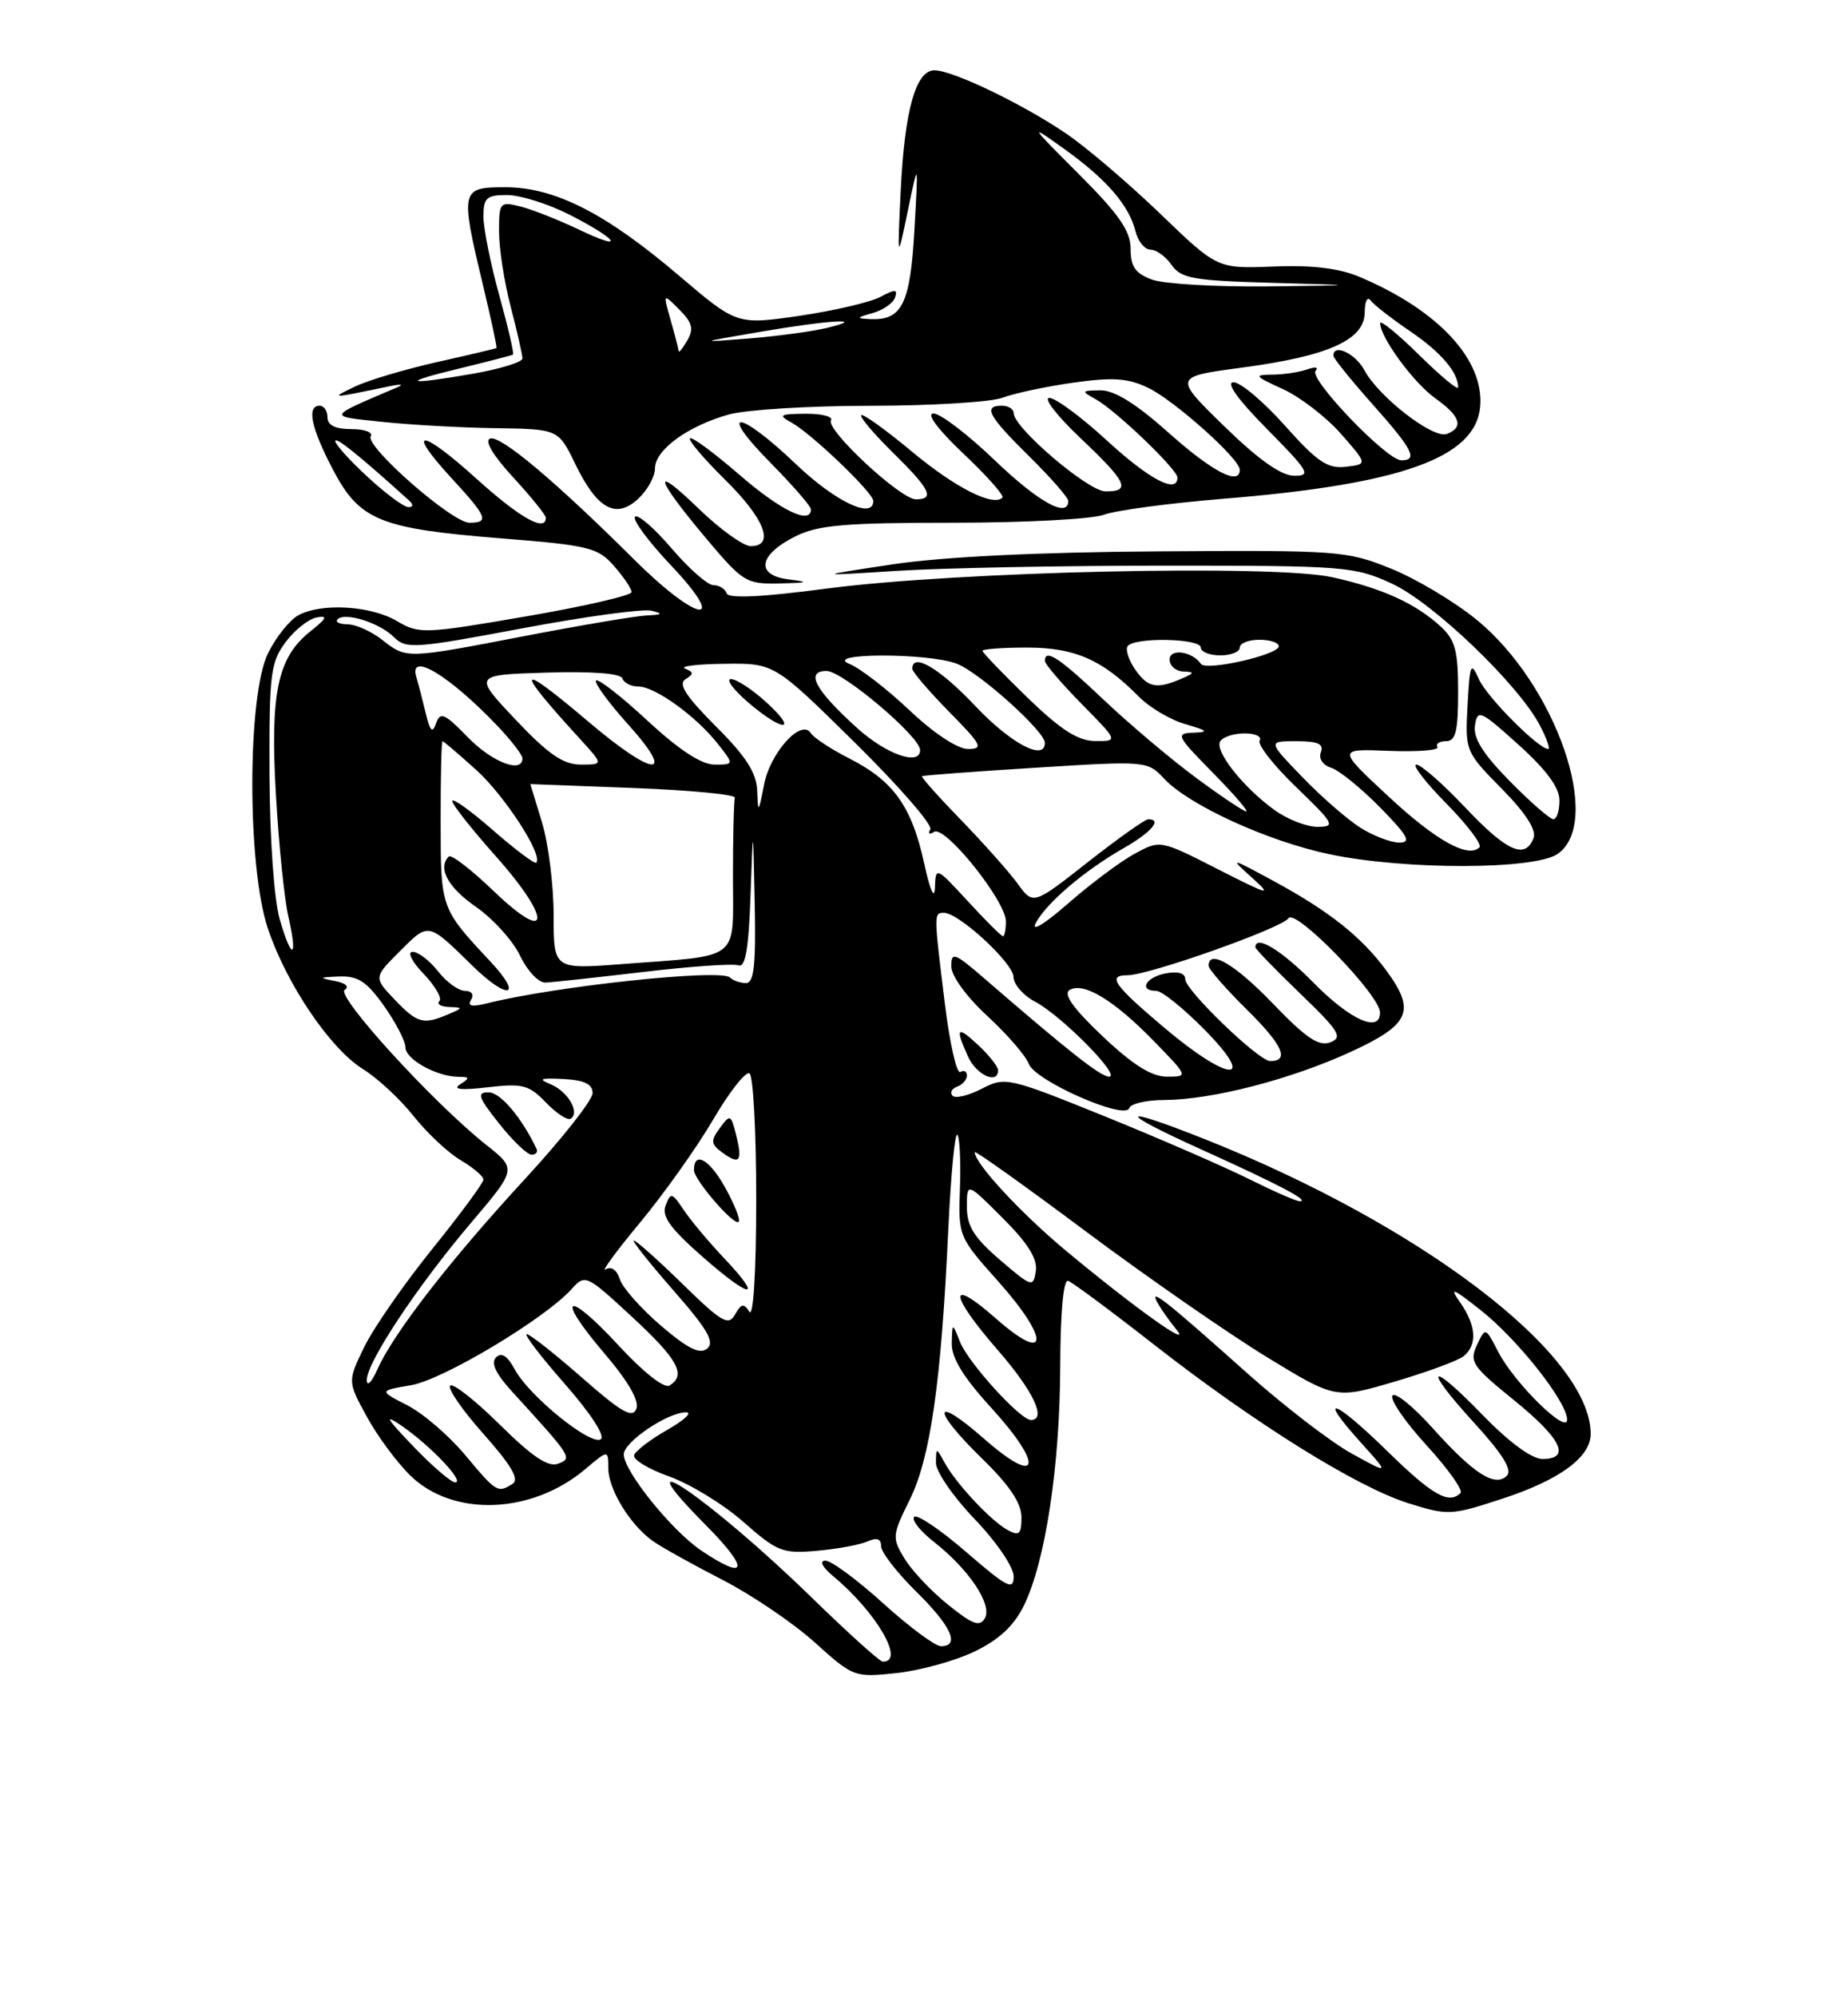 <?xml version="1.0" encoding="UTF-8" standalone="no"?>
<!DOCTYPE svg PUBLIC "-//W3C//DTD SVG 1.1//EN" "http://www.w3.org/Graphics/SVG/1.1/DTD/svg11.dtd" >
<svg xmlns="http://www.w3.org/2000/svg" xmlns:xlink="http://www.w3.org/1999/xlink" version="1.1" viewBox="0 0 237 256">
 <g >
 <path fill="currentColor"
d=" M 125.00 211.67 C 128.15 210.15 130.05 208.37 131.33 205.75 C 134.07 200.14 135.93 187.90 135.97 175.17 C 135.99 168.22 136.38 163.96 136.98 164.17 C 137.52 164.35 142.43 167.99 147.89 172.26 C 160.84 182.38 173.96 190.57 180.58 192.66 C 185.71 194.27 186.08 194.25 192.68 192.09 C 200.02 189.69 204.00 186.77 204.00 183.79 C 204.00 173.60 182.32 157.05 154.49 146.00 C 143.37 141.58 143.07 142.36 154.00 147.30 C 164.04 151.84 168.00 153.92 166.72 153.97 C 166.29 153.99 163.37 152.71 160.22 151.14 C 157.07 149.57 148.76 145.95 141.75 143.11 C 129.28 138.07 128.92 137.99 125.90 139.55 C 124.20 140.43 122.52 140.83 122.16 140.44 C 121.80 140.05 122.06 139.53 122.75 139.28 C 123.44 139.03 124.00 138.39 124.00 137.86 C 124.00 137.32 123.62 137.12 123.16 137.40 C 122.69 137.69 121.79 133.69 121.16 128.52 C 119.75 117.04 119.74 117.00 121.07 117.00 C 122.97 117.00 129.96 123.45 129.98 125.22 C 129.99 126.17 131.24 127.60 132.75 128.39 C 136.12 130.16 143.86 138.00 142.24 138.00 C 141.16 138.00 137.14 134.84 126.25 125.42 C 122.42 122.11 122.00 121.95 122.00 123.85 C 122.00 125.08 123.93 127.74 126.62 130.22 C 129.16 132.56 131.55 135.32 131.94 136.36 C 132.74 138.53 144.29 143.62 144.82 142.03 C 145.01 141.46 147.04 140.99 149.33 140.99 C 155.44 140.96 165.55 138.35 173.25 134.81 C 180.87 131.30 181.61 129.57 177.75 124.34 C 174.61 120.09 170.50 116.82 163.50 113.01 C 157.75 109.89 157.63 109.86 160.50 112.44 C 163.24 114.89 162.85 114.80 156.15 111.39 C 148.81 107.65 148.80 107.65 145.54 109.41 C 143.74 110.38 139.90 113.25 136.99 115.79 C 133.95 118.45 132.19 119.52 132.83 118.31 C 134.23 115.70 139.05 111.60 144.12 108.70 C 147.66 106.68 149.10 104.99 147.25 105.01 C 146.84 105.01 143.35 107.49 139.50 110.51 C 132.50 116.01 132.50 116.01 130.50 113.25 C 129.40 111.74 126.13 108.07 123.24 105.09 C 120.35 102.12 118.10 99.59 118.24 99.49 C 118.38 99.38 124.94 98.89 132.81 98.40 C 146.99 97.51 147.15 97.52 149.28 99.79 C 152.48 103.21 162.57 107.82 170.50 109.49 C 180.15 111.52 196.85 111.50 199.78 109.44 C 205.65 105.33 199.52 87.69 189.34 79.41 C 186.51 77.10 181.56 74.15 178.34 72.86 C 172.72 70.59 171.59 70.51 148.50 70.67 C 133.09 70.77 120.92 71.37 114.50 72.33 C 104.50 73.84 104.50 73.84 115.00 73.17 C 120.78 72.80 136.30 72.50 149.50 72.50 C 172.42 72.50 173.73 72.60 178.50 74.80 C 183.79 77.23 194.81 87.79 197.51 93.02 C 198.36 94.66 198.83 96.00 198.56 96.00 C 197.30 96.00 190.68 89.34 189.67 87.06 C 188.63 84.73 188.50 85.04 188.21 90.41 C 187.89 96.26 187.94 96.37 192.58 101.08 C 195.67 104.21 197.07 106.39 196.67 107.42 C 195.60 110.20 193.24 109.14 187.91 103.50 C 185.05 100.47 182.23 98.00 181.64 98.00 C 181.06 98.00 182.78 100.24 185.48 102.98 C 188.17 105.71 190.09 108.24 189.74 108.60 C 188.28 110.05 184.13 107.73 178.00 102.02 C 171.50 95.97 171.50 95.97 178.16 96.24 C 181.82 96.38 184.61 96.16 184.35 95.75 C 184.09 95.34 184.58 95.00 185.44 95.00 C 186.69 95.00 187.00 93.74 187.00 88.67 C 187.00 83.39 186.63 82.01 184.75 80.29 C 181.51 77.33 177.29 75.41 170.89 73.99 C 163.37 72.32 122.80 73.23 106.01 75.44 C 97.60 76.55 93.41 76.74 93.18 76.04 C 92.99 75.47 92.23 75.00 91.49 75.00 C 90.76 75.00 88.34 72.88 86.13 70.29 C 83.91 67.69 81.80 65.87 81.44 66.23 C 81.08 66.59 83.14 69.39 86.03 72.44 C 93.60 80.44 89.49 79.83 81.36 71.75 C 71.22 61.67 64.20 55.77 62.86 56.21 C 62.09 56.47 63.21 58.35 65.81 61.18 C 68.11 63.68 70.00 66.01 70.00 66.36 C 70.00 68.26 66.65 66.37 61.13 61.38 C 53.92 54.86 51.93 54.80 57.91 61.29 C 62.49 66.25 62.79 67.00 60.20 67.00 C 57.98 67.00 46.77 57.18 47.55 55.91 C 47.86 55.41 46.74 55.00 45.06 55.00 C 43.01 55.00 42.00 54.51 42.00 53.50 C 42.00 52.67 41.55 52.00 41.00 52.00 C 39.31 52.00 39.88 54.81 42.67 60.14 C 46.10 66.70 48.65 67.75 64.24 69.00 C 75.54 69.90 76.68 70.18 78.75 72.55 C 79.99 73.96 81.00 75.46 81.00 75.89 C 81.00 76.32 74.89 77.73 67.43 79.01 C 54.42 81.25 53.74 81.28 50.92 79.61 C 47.57 77.63 41.27 77.25 38.28 78.85 C 37.17 79.44 35.41 81.63 34.38 83.72 C 31.70 89.12 31.68 111.02 34.35 119.00 C 36.75 126.16 42.36 134.44 46.58 137.05 C 48.42 138.19 51.32 140.88 53.04 143.05 C 54.75 145.21 57.46 147.75 59.07 148.70 C 60.68 149.65 62.00 150.77 62.00 151.19 C 62.00 151.61 59.05 155.61 55.44 160.08 C 51.83 164.55 47.91 170.20 46.72 172.63 C 44.57 177.06 44.57 177.06 47.04 181.57 C 48.39 184.06 50.92 187.47 52.66 189.16 C 58.14 194.46 68.17 194.09 75.03 188.33 C 78.00 185.82 78.00 185.82 78.01 188.16 C 78.01 190.90 80.84 195.50 83.77 197.55 C 84.90 198.35 88.91 200.57 92.67 202.50 C 96.42 204.43 101.75 208.04 104.50 210.52 C 109.44 214.97 109.57 215.02 115.00 214.44 C 118.03 214.11 122.53 212.87 125.00 211.67 Z  M 128.00 137.17 C 128.00 136.72 126.88 135.29 125.50 134.00 C 122.72 131.39 122.45 131.69 124.16 135.45 C 125.24 137.81 128.00 139.05 128.00 137.17 Z  M 101.19 74.27 C 96.85 73.74 97.23 71.14 102.00 68.75 C 104.91 67.30 108.30 67.00 122.18 67.00 C 131.36 67.00 140.08 66.54 141.56 65.98 C 143.04 65.42 149.93 64.50 156.87 63.93 C 179.66 62.08 189.18 58.69 189.82 52.19 C 190.40 46.15 184.48 39.76 174.36 35.49 C 171.70 34.37 168.26 33.96 163.31 34.16 C 156.11 34.44 156.11 34.44 148.81 27.41 C 144.79 23.54 139.37 18.92 136.76 17.14 C 131.18 13.34 122.19 9.02 119.85 9.01 C 117.45 9.00 116.01 14.12 115.51 24.48 C 115.08 33.50 115.08 33.50 116.43 27.00 C 117.78 20.50 117.78 20.50 117.27 29.50 C 116.73 39.00 115.68 41.10 111.56 40.90 C 109.77 40.81 109.82 40.71 111.93 40.12 C 113.26 39.75 114.55 38.85 114.79 38.13 C 115.15 37.05 114.80 37.04 112.90 38.06 C 111.61 38.74 106.95 39.83 102.53 40.48 C 94.50 41.64 94.50 41.64 87.08 35.33 C 77.69 27.33 71.14 24.00 64.80 24.00 C 59.08 24.00 59.01 24.29 61.93 36.50 C 62.98 40.89 63.77 44.55 63.67 44.61 C 63.58 44.68 60.12 45.50 56.00 46.42 C 51.88 47.35 47.15 48.76 45.50 49.56 C 42.31 51.10 42.25 51.11 50.00 49.50 C 51.38 49.21 51.83 49.27 51.00 49.62 C 41.82 53.54 41.92 53.32 49.00 54.07 C 52.58 54.45 59.12 54.82 63.55 54.88 C 71.60 55.00 71.60 55.00 73.76 59.44 C 76.58 65.26 78.99 66.59 81.86 63.92 C 83.04 62.82 84.00 61.07 84.00 60.03 C 84.00 57.66 88.25 54.57 93.50 53.12 C 95.70 52.51 103.88 52.01 111.68 52.01 C 119.49 52.00 127.08 51.54 128.56 50.98 C 130.03 50.42 134.11 49.55 137.62 49.05 C 142.73 48.33 144.64 48.46 147.25 49.71 C 150.62 51.33 159.00 58.82 159.00 60.21 C 159.00 62.30 155.51 60.49 149.91 55.50 C 145.70 51.74 142.92 50.01 141.12 50.03 C 138.67 50.06 138.63 50.13 140.50 51.16 C 143.06 52.56 151.00 60.16 151.00 61.21 C 151.00 63.35 147.40 61.46 142.00 56.50 C 138.71 53.47 135.37 51.00 134.57 51.00 C 133.77 51.00 135.57 53.32 138.56 56.15 C 144.55 61.81 145.11 63.01 141.75 62.98 C 139.53 62.95 130.00 54.82 130.00 52.95 C 130.00 52.43 129.32 52.00 128.50 52.00 C 126.03 52.00 126.74 53.32 132.00 58.50 C 134.75 61.21 137.00 63.78 137.00 64.21 C 137.00 66.48 133.14 64.34 127.58 59.00 C 124.14 55.70 120.61 53.00 119.72 53.00 C 118.75 53.00 120.26 55.02 123.57 58.16 C 126.57 60.99 128.81 63.52 128.56 63.78 C 127.36 64.97 122.53 62.52 116.97 57.90 C 113.61 55.10 110.67 52.99 110.45 53.22 C 110.23 53.44 112.06 55.60 114.52 58.02 C 119.29 62.70 119.93 64.00 117.46 64.00 C 115.48 64.00 105.85 55.04 106.58 53.88 C 106.87 53.40 105.40 53.01 103.31 53.03 C 99.99 53.06 99.76 53.20 101.50 54.16 C 104.06 55.56 112.00 63.16 112.00 64.21 C 112.00 66.62 107.13 64.31 102.09 59.50 C 94.71 52.46 91.87 52.28 98.78 59.28 C 101.65 62.19 104.00 64.89 104.00 65.28 C 104.00 67.31 100.13 65.45 94.85 60.87 C 91.59 58.05 88.73 55.94 88.49 56.18 C 88.24 56.42 90.29 58.83 93.02 61.52 C 98.08 66.50 99.42 70.00 96.28 70.00 C 95.34 70.00 92.36 67.86 89.66 65.25 C 83.52 59.30 83.93 61.12 90.50 68.94 C 95.29 74.64 95.69 74.88 100.00 74.78 C 103.66 74.70 103.88 74.60 101.19 74.27 Z  M 103.95 204.62 C 91.08 192.10 79.04 183.91 90.54 195.50 C 96.16 201.16 95.87 202.73 89.94 198.74 C 86.13 196.17 80.00 188.57 80.00 186.41 C 80.00 184.81 85.66 181.00 88.00 181.02 C 88.83 181.03 87.73 182.04 85.58 183.27 C 83.42 184.49 81.51 185.96 81.32 186.51 C 81.14 187.07 83.17 188.30 85.84 189.25 C 88.50 190.20 92.79 192.82 95.35 195.08 C 99.68 198.89 100.38 199.16 104.76 198.77 C 107.37 198.54 110.29 198.00 111.25 197.57 C 112.46 197.03 113.00 197.22 113.00 198.18 C 113.00 198.95 115.03 201.57 117.50 204.00 C 122.00 208.42 123.17 211.00 120.67 211.00 C 119.94 211.00 116.61 208.53 113.26 205.50 C 109.92 202.47 106.58 200.01 105.84 200.03 C 105.05 200.05 105.46 200.86 106.86 202.03 C 112.44 206.68 116.15 213.09 113.19 212.97 C 112.81 212.96 108.65 209.20 103.95 204.62 Z  M 121.61 205.70 C 119.46 203.98 116.95 201.32 116.01 199.78 C 114.38 197.10 114.41 196.80 116.67 192.22 C 119.32 186.86 120.70 177.27 121.61 157.69 C 121.94 150.64 122.46 145.13 122.77 145.44 C 123.08 145.75 123.23 148.81 123.11 152.25 C 122.89 158.47 122.92 158.53 128.02 164.24 C 134.68 171.70 134.50 174.96 127.75 169.02 C 121.53 163.54 121.67 165.82 128.00 173.09 C 132.54 178.31 134.28 182.00 132.20 182.00 C 130.85 182.00 124.16 174.64 123.12 172.00 C 122.13 169.50 122.13 169.50 122.06 172.17 C 122.02 174.03 123.53 176.51 127.08 180.39 C 133.93 187.89 133.36 190.68 126.25 184.45 C 119.57 178.59 119.38 180.55 126.00 187.00 C 129.47 190.38 131.00 192.67 131.00 194.47 C 131.00 196.64 130.71 196.91 129.25 196.12 C 127.11 194.96 122.66 190.22 121.16 187.50 C 120.06 185.50 120.06 185.50 120.03 187.50 C 120.02 188.60 122.25 191.85 125.00 194.71 C 127.82 197.65 130.00 200.86 130.00 202.06 C 130.00 203.90 129.17 203.47 123.96 198.97 C 120.64 196.09 117.62 194.05 117.24 194.42 C 116.87 194.80 117.99 196.23 119.74 197.60 C 124.25 201.13 127.29 205.66 126.31 207.40 C 125.66 208.56 124.75 208.23 121.61 205.70 Z  M 177.89 185.97 C 171.04 179.27 168.79 178.55 174.53 184.90 C 178.21 188.98 178.21 188.98 173.36 186.31 C 170.69 184.84 164.68 180.22 160.00 176.05 C 149.31 166.51 147.29 164.92 148.46 167.00 C 148.92 167.82 150.02 169.38 150.90 170.45 C 152.93 172.92 145.61 167.70 136.80 160.39 C 130.98 155.56 125.00 149.11 125.00 147.67 C 125.00 147.41 131.43 151.99 139.28 157.85 C 147.13 163.71 157.55 170.93 162.42 173.91 C 171.27 179.32 171.27 179.32 178.88 177.08 C 183.06 175.85 187.05 174.38 187.74 173.80 C 189.48 172.35 189.32 169.90 187.28 166.97 C 185.83 164.90 186.25 165.05 189.90 167.93 C 194.63 171.67 200.94 179.64 200.98 181.95 C 201.01 183.95 194.25 177.31 192.16 173.30 C 190.50 170.09 190.50 170.09 189.41 172.41 C 188.41 174.53 188.82 175.14 194.16 179.46 C 200.27 184.41 201.52 187.00 197.81 187.00 C 196.46 187.00 193.54 184.86 190.21 181.43 C 183.22 174.21 182.33 175.02 189.11 182.43 C 192.70 186.36 193.98 188.42 193.26 189.14 C 191.73 190.67 189.00 188.91 183.69 183.00 C 181.19 180.22 178.89 178.37 178.57 178.89 C 178.25 179.40 180.23 182.28 182.97 185.27 C 185.71 188.27 187.66 191.01 187.31 191.36 C 185.81 192.86 183.70 191.65 177.89 185.97 Z  M 59.66 186.50 C 57.59 184.02 54.25 181.15 52.24 180.12 C 48.59 178.25 48.59 178.25 52.70 177.55 C 56.79 176.86 69.82 169.07 73.29 165.24 C 75.05 163.29 75.16 163.34 81.04 168.77 C 86.96 174.25 88.05 176.23 85.86 177.59 C 85.19 178.00 82.52 175.90 79.36 172.48 C 72.63 165.19 71.11 165.97 77.49 173.44 C 80.56 177.03 82.01 179.54 81.61 180.57 C 81.12 181.84 79.69 181.02 74.64 176.58 C 71.14 173.51 67.95 171.00 67.55 171.00 C 67.16 171.00 69.36 173.89 72.46 177.41 C 75.77 181.18 77.66 184.09 77.04 184.48 C 75.71 185.30 67.81 178.89 66.01 175.51 C 65.08 173.78 64.31 173.29 63.62 173.98 C 62.93 174.67 63.56 176.04 65.57 178.25 C 73.40 186.83 73.44 186.89 71.57 187.61 C 70.32 188.09 68.25 186.71 64.11 182.61 C 60.96 179.50 58.09 177.24 57.73 177.60 C 57.37 177.96 59.30 180.76 62.03 183.82 C 65.57 187.80 66.63 189.61 65.75 190.18 C 63.83 191.39 63.67 191.30 59.66 186.50 Z  M 52.96 185.34 C 49.53 181.76 49.19 181.16 51.50 182.74 C 55.23 185.31 59.68 190.00 58.38 190.00 C 57.85 190.00 55.41 187.90 52.96 185.34 Z  M 47.04 176.91 C 46.98 174.69 53.53 164.82 60.46 156.67 C 66.26 149.84 66.26 149.84 62.38 146.76 C 55.57 141.37 43.01 127.61 44.21 126.87 C 44.86 126.47 44.32 125.99 42.91 125.73 C 40.83 125.33 40.91 125.26 43.50 125.16 C 45.91 125.07 47.04 125.81 49.25 128.93 C 50.76 131.07 52.00 133.46 52.00 134.25 C 52.00 135.78 55.99 137.99 58.80 138.02 C 60.26 138.03 60.29 138.17 59.00 138.99 C 57.99 139.64 59.14 139.76 62.54 139.36 C 67.02 138.84 67.84 139.05 70.01 141.31 C 71.35 142.70 72.78 143.64 73.18 143.39 C 74.43 142.62 72.83 139.88 70.61 138.97 C 68.95 138.29 69.29 138.15 72.25 138.30 C 74.94 138.44 76.00 138.95 76.00 140.11 C 76.00 140.99 72.10 145.94 67.33 151.11 C 57.76 161.48 50.45 170.90 48.41 175.50 C 47.68 177.15 47.06 177.78 47.04 176.91 Z  M 68.81 147.25 C 66.89 143.22 64.17 140.01 62.67 140.01 C 61.11 140.00 61.31 140.61 64.00 144.00 C 65.74 146.20 67.62 148.00 68.17 148.00 C 68.72 148.00 69.01 147.66 68.81 147.25 Z  M 84.77 169.92 C 82.21 167.73 79.83 165.05 79.49 163.96 C 79.11 162.76 78.39 162.26 77.68 162.70 C 77.03 163.10 79.02 160.38 82.11 156.67 C 85.19 152.95 89.41 147.01 91.48 143.47 C 93.55 139.93 95.64 137.28 96.12 137.58 C 96.60 137.87 96.99 145.18 96.98 153.81 C 96.98 163.07 96.61 168.94 96.10 168.13 C 95.39 167.01 95.06 167.08 94.27 168.48 C 93.43 169.99 92.57 169.49 87.56 164.60 C 84.41 161.52 81.58 159.00 81.29 159.00 C 81.00 159.00 83.28 161.87 86.36 165.39 C 90.72 170.35 91.69 172.01 90.70 172.84 C 89.75 173.63 88.23 172.88 84.77 169.92 Z  M 92.83 161.23 C 90.89 159.18 88.57 156.41 87.68 155.08 C 86.20 152.85 86.01 152.81 85.37 154.49 C 84.83 155.89 85.93 157.43 90.08 161.07 C 96.36 166.58 97.99 166.68 92.83 161.23 Z  M 92.94 152.11 C 90.94 148.55 89.00 147.50 89.00 149.98 C 89.00 151.22 94.15 157.18 94.73 156.61 C 94.99 156.35 94.18 154.32 92.94 152.11 Z  M 94.40 145.46 C 93.74 142.82 93.64 142.78 92.32 144.58 C 91.11 146.23 91.16 146.64 92.64 147.73 C 94.87 149.35 95.25 148.86 94.40 145.46 Z  M 128.25 161.49 C 124.92 158.63 124.00 157.16 124.00 154.69 C 124.00 151.53 124.00 151.53 128.59 156.12 C 131.83 159.35 133.08 161.36 132.84 162.92 C 132.51 165.05 132.32 164.98 128.25 161.49 Z  M 141.41 132.83 C 137.67 129.29 136.33 127.42 137.16 126.90 C 138.93 125.81 142.86 128.18 147.96 133.42 C 152.42 138.00 152.42 138.00 149.65 138.00 C 147.69 138.00 145.29 136.49 141.41 132.83 Z  M 149.31 131.72 C 142.83 126.25 141.95 125.00 144.60 125.00 C 147.33 125.00 164.40 118.96 165.25 117.69 C 166.13 116.39 176.93 127.50 176.98 129.75 C 177.03 132.46 173.19 130.76 168.50 126.00 C 164.36 121.79 161.00 119.74 161.00 121.42 C 161.00 121.64 163.59 124.32 166.75 127.35 C 171.76 132.17 172.25 132.97 170.60 133.60 C 169.14 134.16 167.49 133.05 163.27 128.66 C 158.40 123.59 155.00 121.59 155.00 123.79 C 155.00 124.22 157.23 126.77 159.96 129.46 C 164.50 133.94 165.43 136.00 162.90 136.00 C 161.43 136.00 152.00 126.92 152.00 125.50 C 152.00 124.73 151.07 124.46 149.50 124.76 C 146.93 125.25 145.98 127.00 148.29 127.00 C 149.00 127.00 151.79 129.25 154.50 132.00 C 161.34 138.95 157.64 138.75 149.31 131.72 Z  M 50.64 128.15 C 47.91 125.29 47.91 125.29 51.30 121.90 C 55.00 118.20 54.86 118.17 60.55 123.75 C 65.16 128.27 67.19 127.84 62.90 123.25 C 56.50 116.41 56.52 116.46 56.51 105.36 C 56.50 99.66 56.61 95.00 56.75 95.00 C 56.88 95.00 58.83 96.66 61.07 98.68 C 64.75 102.01 69.69 109.64 68.77 110.57 C 68.56 110.77 66.06 108.89 63.20 106.39 C 60.34 103.89 58.00 102.22 58.00 102.67 C 58.01 103.13 60.52 106.31 63.58 109.74 C 70.83 117.88 70.63 121.23 63.31 114.21 C 60.45 111.46 57.86 109.47 57.56 109.78 C 56.09 111.25 57.44 113.75 61.06 116.25 C 63.24 117.77 65.79 120.58 66.70 122.50 C 67.62 124.43 69.07 125.97 69.94 125.94 C 70.80 125.91 76.45 125.29 82.50 124.58 C 88.55 123.86 94.05 123.48 94.71 123.73 C 95.59 124.06 96.01 121.63 96.25 114.84 C 96.58 105.50 96.58 105.50 96.79 115.75 C 96.95 123.73 96.70 126.00 95.67 126.00 C 94.93 126.00 94.01 125.68 93.62 125.29 C 92.48 124.14 71.20 126.40 62.42 128.61 C 60.50 129.09 59.91 128.96 60.41 128.15 C 60.82 127.48 60.49 127.00 59.63 127.00 C 58.81 127.00 57.26 125.88 56.18 124.50 C 55.10 123.12 53.63 122.00 52.92 122.00 C 52.19 122.00 52.81 123.24 54.33 124.82 C 55.81 126.37 56.72 127.94 56.35 128.32 C 55.97 128.69 56.53 129.03 57.58 129.07 C 59.41 129.14 59.41 129.18 57.50 130.00 C 54.30 131.37 53.53 131.17 50.64 128.15 Z  M 71.00 117.28 C 71.00 113.45 70.33 108.11 69.51 105.41 C 68.69 102.71 68.02 100.50 68.01 100.50 C 68.00 100.50 73.96 100.72 81.25 101.00 C 88.54 101.28 94.39 101.84 94.25 102.25 C 94.11 102.66 94.00 107.24 94.00 112.42 C 94.00 123.34 95.20 122.40 79.75 123.57 C 71.00 124.24 71.00 124.24 71.00 117.28 Z  M 35.88 117.85 C 35.15 115.33 34.60 107.53 34.56 99.33 C 34.51 86.43 34.69 84.91 36.61 82.33 C 37.76 80.77 39.56 79.34 40.61 79.14 C 42.08 78.86 41.91 79.25 39.82 80.91 C 35.58 84.27 34.63 88.80 35.39 101.94 C 35.76 108.30 36.47 115.29 36.98 117.47 C 38.23 122.92 37.42 123.20 35.88 117.85 Z  M 124.13 115.52 C 120.03 111.08 120.00 111.06 119.90 113.77 C 119.84 115.40 119.28 114.15 118.52 110.65 C 116.93 103.38 114.62 100.13 109.01 97.26 C 106.60 96.04 104.34 94.55 103.98 93.97 C 102.79 92.04 98.78 96.45 97.99 100.56 C 97.28 104.22 97.22 104.28 97.11 101.39 C 97.03 99.06 95.70 96.98 91.79 93.08 C 87.95 89.23 86.93 87.66 87.91 87.06 C 88.99 86.39 88.98 86.15 87.86 85.70 C 87.11 85.40 89.38 85.12 92.90 85.08 C 99.30 85.00 99.30 85.00 109.61 95.16 C 115.28 100.75 119.65 105.76 119.31 106.31 C 118.97 106.86 119.19 107.00 119.80 106.62 C 121.20 105.76 129.00 115.48 129.00 118.09 C 129.00 119.14 128.83 120.00 128.63 120.00 C 128.42 120.00 126.40 117.99 124.13 115.52 Z  M 98.23 89.97 C 96.44 88.34 94.41 87.02 93.73 87.04 C 93.06 87.06 94.06 88.41 95.96 90.04 C 100.48 93.90 102.49 93.84 98.23 89.97 Z  M 174.50 106.11 C 172.85 105.08 169.49 102.16 167.04 99.62 C 162.58 95.00 162.58 95.00 166.26 95.00 C 169.01 95.00 169.80 95.35 169.40 96.41 C 169.08 97.23 169.64 98.07 170.72 98.41 C 171.75 98.74 174.57 101.03 177.00 103.50 C 180.56 107.13 181.04 108.00 179.46 108.00 C 178.38 107.99 176.15 107.15 174.50 106.11 Z  M 163.49 103.85 C 159.44 100.94 155.73 96.25 156.49 95.01 C 156.84 94.46 158.24 94.00 159.62 94.00 C 160.99 94.00 161.86 94.41 161.55 94.92 C 161.24 95.43 163.35 98.12 166.24 100.90 C 171.11 105.59 171.32 105.96 168.99 105.98 C 167.60 105.99 165.13 105.03 163.49 103.85 Z  M 193.63 100.13 C 190.19 96.64 188.92 94.61 189.16 92.99 C 189.48 90.87 189.84 91.03 194.75 95.46 C 198.32 98.67 200.00 100.96 200.00 102.59 C 200.00 103.92 199.65 105.00 199.21 105.00 C 198.78 105.00 196.27 102.81 193.63 100.13 Z  M 153.36 99.67 C 150.14 97.29 144.81 92.79 141.52 89.67 C 135.87 84.31 134.00 83.07 134.00 84.72 C 134.00 85.11 136.12 87.58 138.71 90.22 C 143.42 95.00 143.42 95.00 140.46 94.98 C 138.24 94.96 136.07 93.57 131.75 89.40 C 128.59 86.33 126.00 83.64 126.00 83.42 C 126.00 83.19 128.59 83.00 131.75 83.00 C 137.85 83.01 141.37 84.55 146.03 89.27 C 147.42 90.68 150.12 92.28 152.03 92.82 C 154.90 93.65 155.08 93.84 153.04 93.91 C 150.73 93.99 150.88 94.31 155.50 99.00 C 158.21 101.75 160.15 104.00 159.82 104.00 C 159.49 104.00 156.58 102.05 153.36 99.67 Z  M 59.97 94.47 C 57.04 91.45 56.46 91.19 55.94 92.68 C 55.46 94.04 55.17 93.77 54.61 91.46 C 54.22 89.83 53.67 87.72 53.39 86.76 C 52.40 83.44 57.60 86.56 63.71 92.95 C 65.52 94.84 67.00 96.75 67.00 97.20 C 67.00 99.20 63.08 97.68 59.97 94.47 Z  M 66.13 92.25 C 60.69 86.50 60.69 86.50 70.08 86.21 C 75.95 86.03 79.60 86.31 79.82 86.96 C 80.01 87.53 80.94 88.00 81.89 88.00 C 84.01 88.00 89.26 91.79 92.06 95.34 C 94.15 98.00 94.15 98.00 91.63 98.00 C 89.96 98.00 87.07 96.11 83.03 92.36 C 79.68 89.26 76.72 86.95 76.44 87.22 C 76.17 87.50 78.02 90.03 80.56 92.86 C 86.85 99.85 83.87 99.64 75.46 92.50 C 66.18 84.63 65.83 85.38 74.42 94.75 C 77.39 98.00 77.39 98.00 74.48 98.00 C 72.24 98.00 70.33 96.69 66.13 92.25 Z  M 109.95 93.34 C 104.53 88.44 103.22 86.00 106.01 86.00 C 108.04 86.00 118.00 94.42 118.00 96.14 C 118.00 98.21 113.68 96.70 109.95 93.34 Z  M 116.64 91.04 C 113.75 88.31 110.29 85.64 108.95 85.10 C 105.41 83.69 118.93 83.65 122.68 85.06 C 125.52 86.12 134.00 93.73 134.00 95.21 C 134.00 97.61 129.63 95.31 125.09 90.50 C 120.50 85.65 117.00 83.58 117.00 85.72 C 117.00 86.11 119.12 88.58 121.71 91.22 C 125.91 95.48 126.18 96.00 124.15 96.00 C 122.80 96.00 119.76 93.99 116.64 91.04 Z  M 145.60 85.84 C 144.77 84.65 144.32 83.30 144.60 82.84 C 145.34 81.65 154.00 81.80 154.00 83.00 C 154.00 83.55 155.12 84.00 156.50 84.00 C 157.88 84.00 159.00 83.55 159.00 83.00 C 159.00 82.45 160.12 82.00 161.50 82.00 C 162.88 82.00 164.00 82.37 164.00 82.83 C 164.00 83.93 154.66 86.05 154.01 85.09 C 152.90 83.48 150.00 83.07 150.00 84.53 C 150.00 85.34 150.79 86.03 151.75 86.07 C 153.25 86.13 153.21 86.27 151.50 87.00 C 148.32 88.36 147.22 88.15 145.60 85.84 Z  M 49.00 82.00 C 47.62 80.92 45.64 80.03 44.58 80.02 C 43.53 80.01 42.95 79.72 43.29 79.38 C 44.25 78.42 48.67 79.82 50.52 81.66 C 52.06 83.21 53.19 83.13 66.90 80.55 C 75.00 79.03 82.50 78.00 83.57 78.28 C 85.08 78.66 84.95 78.79 82.96 78.88 C 81.56 78.95 74.58 80.12 67.46 81.49 C 51.98 84.47 52.16 84.47 49.00 82.00 Z  M 47.17 61.15 C 44.87 59.04 43.00 56.96 43.00 56.54 C 43.00 55.90 46.08 58.38 52.45 64.14 C 53.04 64.68 53.01 65.00 52.37 65.00 C 51.80 65.00 49.46 63.27 47.17 61.15 Z  M 157.00 54.63 C 150.50 48.29 150.50 48.29 159.26 47.12 C 170.35 45.65 174.99 43.57 175.02 40.06 C 175.02 38.65 175.36 37.95 175.77 38.50 C 176.17 39.05 178.44 40.82 180.81 42.43 C 184.78 45.13 187.00 47.71 187.00 49.65 C 187.00 50.07 184.75 48.21 182.00 45.50 C 179.25 42.79 177.00 40.96 177.00 41.42 C 177.00 43.23 181.29 49.07 184.07 51.05 C 187.30 53.35 187.76 54.77 185.55 55.62 C 183.81 56.29 176.81 50.88 174.97 47.44 C 173.82 45.30 171.00 43.98 171.00 45.59 C 171.00 45.91 173.25 48.70 176.00 51.79 C 181.18 57.60 181.90 59.00 179.72 59.00 C 177.84 59.00 167.81 48.54 168.72 47.53 C 169.15 47.06 168.68 46.98 167.67 47.34 C 166.66 47.70 164.64 48.01 163.17 48.02 C 160.76 48.04 160.88 48.22 164.51 49.86 C 166.71 50.87 170.07 53.44 171.96 55.59 C 175.40 59.50 175.40 59.50 172.59 59.83 C 170.26 60.10 168.94 59.21 164.81 54.58 C 162.08 51.51 159.10 49.00 158.20 49.00 C 157.16 49.00 158.73 51.19 162.50 55.00 C 167.87 60.43 168.20 61.00 165.97 60.98 C 164.30 60.97 161.39 58.91 157.00 54.63 Z  M 59.00 47.21 C 62.58 46.34 65.63 45.55 65.79 45.45 C 65.95 45.34 65.16 41.94 64.04 37.90 C 62.92 33.85 62.00 29.29 62.00 27.77 C 62.00 25.35 62.39 25.00 65.03 25.00 C 66.70 25.00 70.27 26.12 72.96 27.48 C 79.30 30.69 80.38 32.37 74.21 29.41 C 71.62 28.18 68.26 26.85 66.75 26.47 C 64.10 25.81 64.00 25.93 64.00 29.68 C 64.00 31.83 64.67 36.17 65.50 39.34 C 66.33 42.51 67.00 45.48 67.00 45.95 C 67.00 46.41 64.15 47.29 60.67 47.90 C 51.97 49.41 51.19 49.09 59.00 47.21 Z  M 87.03 44.99 C 87.01 44.71 86.55 42.93 86.01 41.03 C 85.02 37.57 85.02 37.57 87.12 39.68 C 88.79 41.35 89.00 42.16 88.14 43.64 C 87.55 44.66 87.05 45.27 87.03 44.99 Z  M 97.50 42.53 C 106.27 41.02 111.56 40.71 106.00 42.04 C 104.08 42.50 99.58 43.10 96.00 43.39 C 89.50 43.90 89.50 43.90 97.50 42.53 Z  M 147.75 35.84 C 145.60 35.05 145.00 34.19 145.00 31.90 C 145.00 29.61 143.53 27.49 138.35 22.31 C 131.99 15.96 131.91 15.81 136.47 19.08 C 141.92 22.99 144.79 26.30 145.63 29.66 C 145.95 30.95 146.82 32.00 147.55 32.00 C 148.29 32.00 149.51 32.88 150.26 33.97 C 151.47 35.69 153.05 35.97 163.07 36.25 C 174.50 36.57 174.50 36.57 162.50 36.71 C 155.90 36.78 149.26 36.39 147.75 35.84 Z "/>
</g>
</svg>